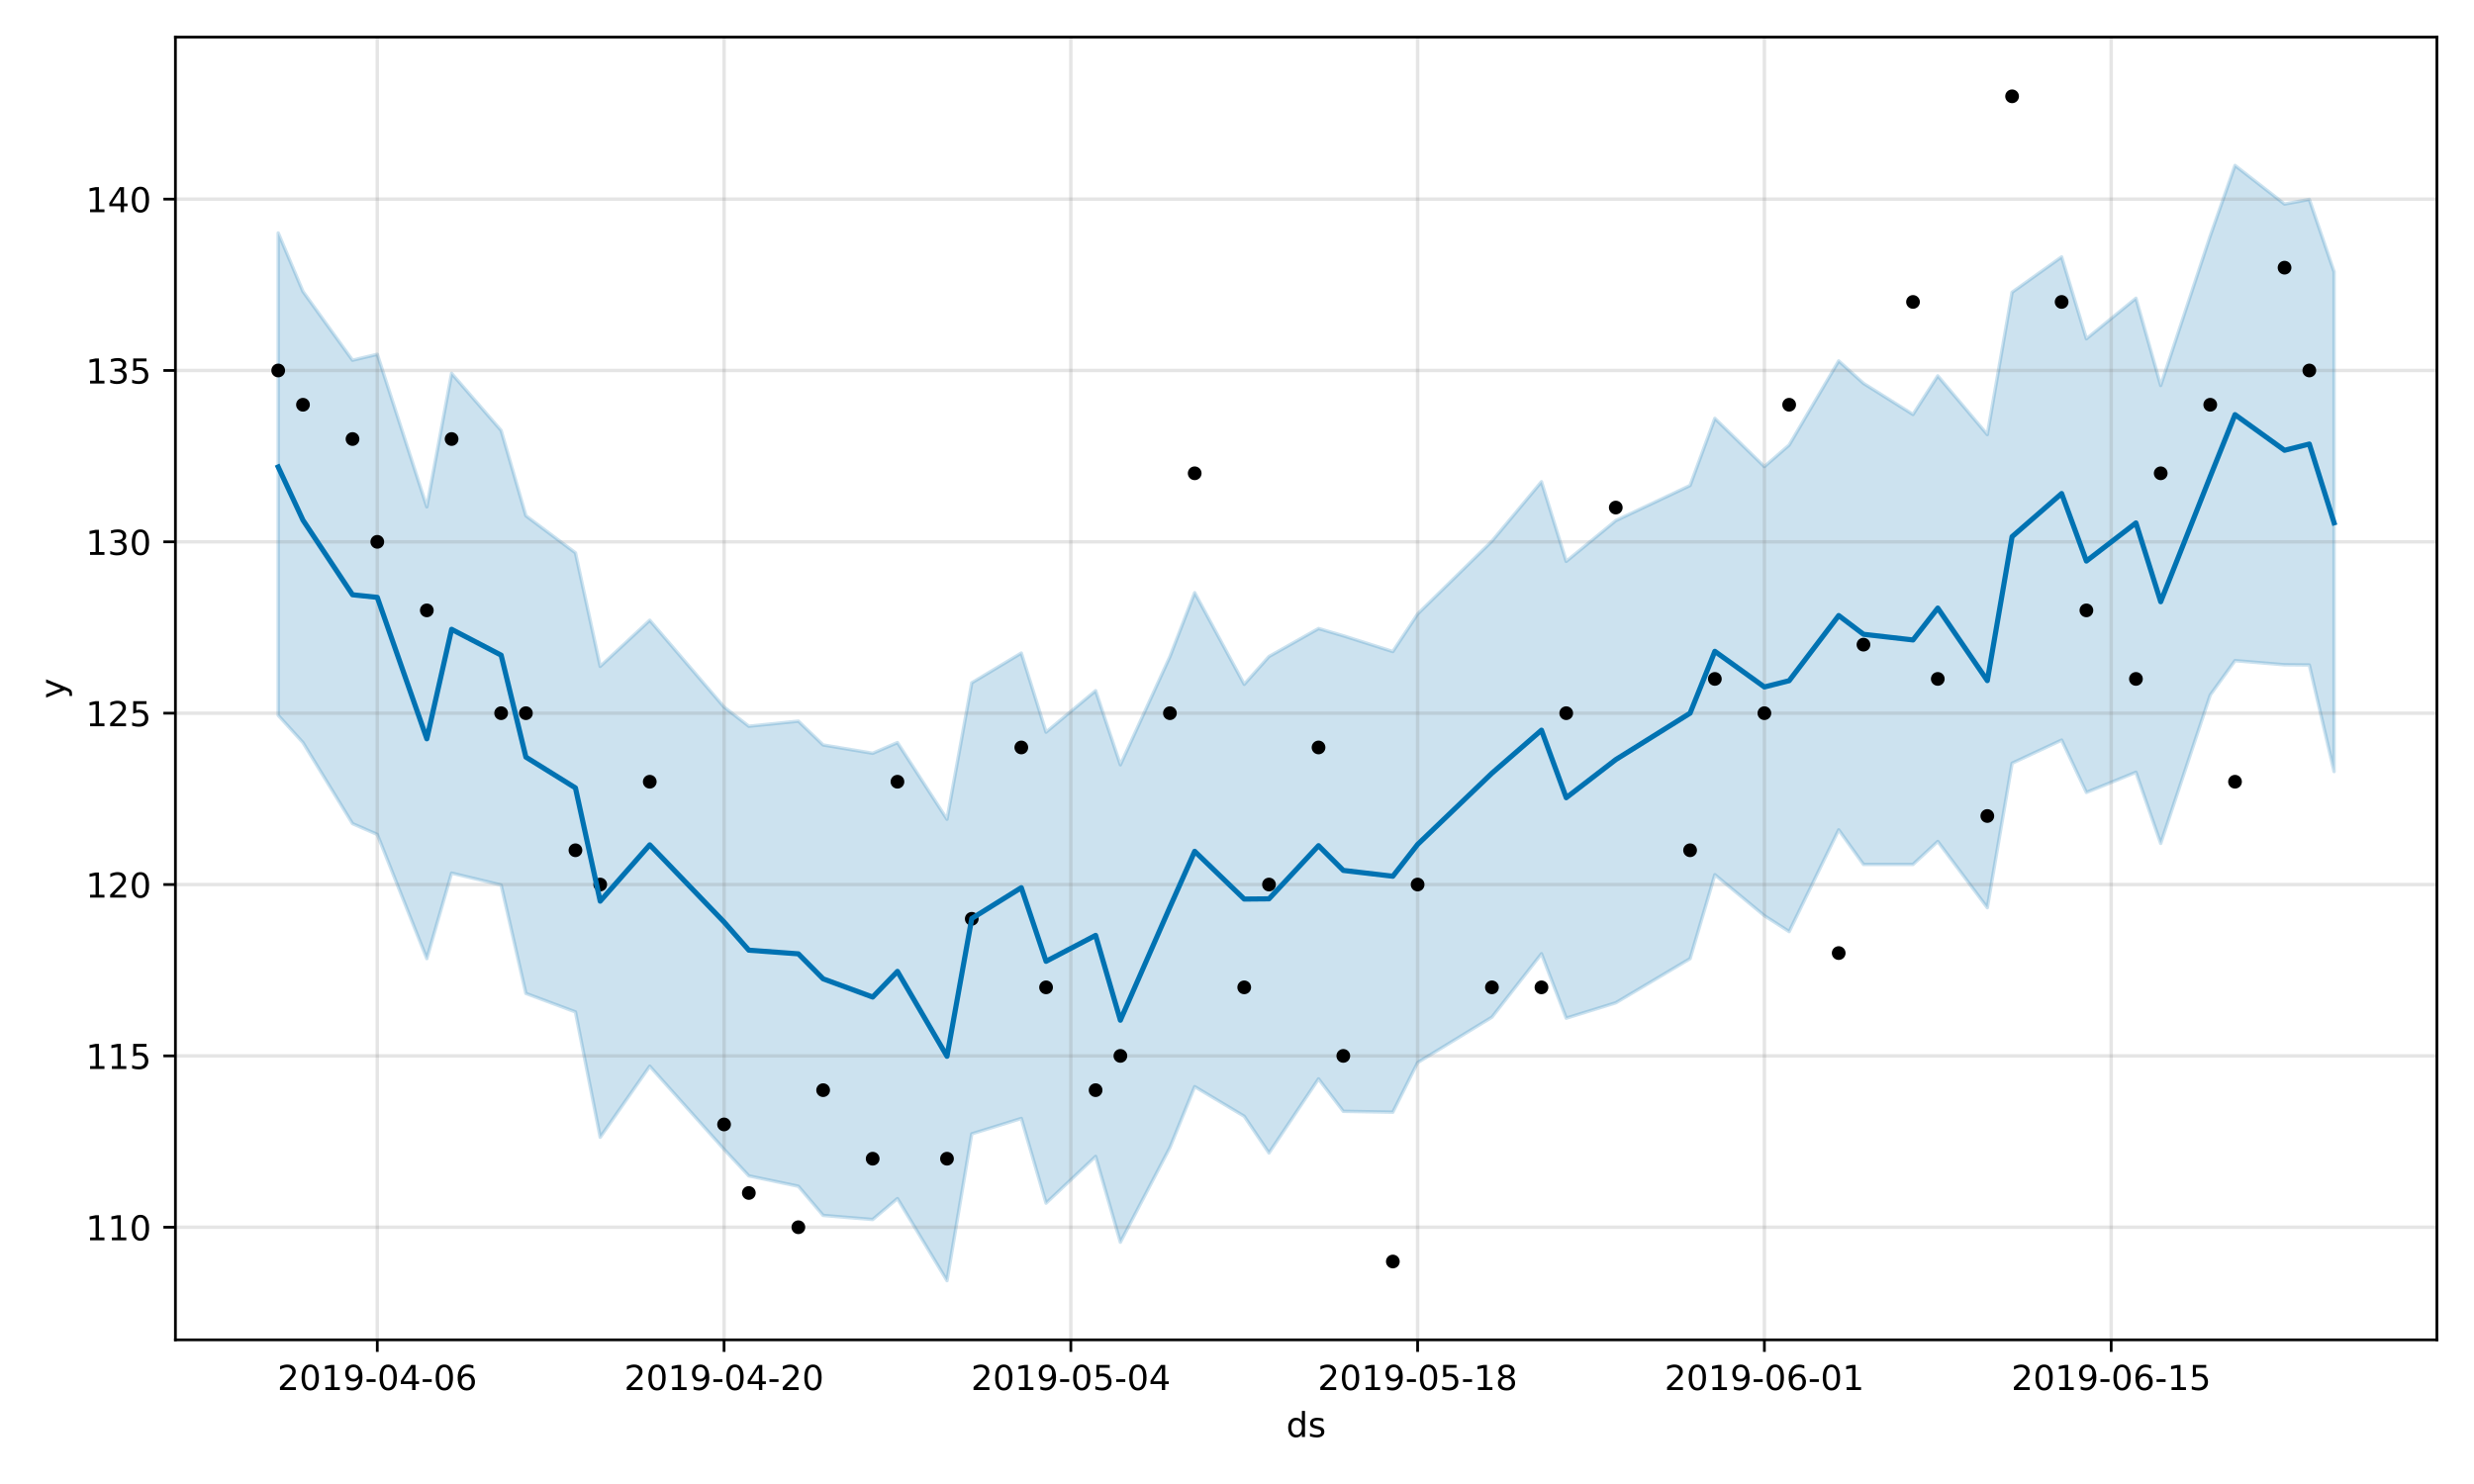 <?xml version="1.0" encoding="utf-8" standalone="no"?>
<!DOCTYPE svg PUBLIC "-//W3C//DTD SVG 1.1//EN"
  "http://www.w3.org/Graphics/SVG/1.1/DTD/svg11.dtd">
<!-- Created with matplotlib (https://matplotlib.org/) -->
<svg height="432pt" version="1.1" viewBox="0 0 720 432" width="720pt" xmlns="http://www.w3.org/2000/svg" xmlns:xlink="http://www.w3.org/1999/xlink">
 <defs>
  <style type="text/css">
*{stroke-linecap:butt;stroke-linejoin:round;}
  </style>
 </defs>
 <g id="figure_1">
  <g id="patch_1">
   <path d="M 0 432 
L 720 432 
L 720 0 
L 0 0 
z
" style="fill:#ffffff;"/>
  </g>
  <g id="axes_1">
   <g id="patch_2">
    <path d="M 51.05 390.04 
L 709.2 390.04 
L 709.2 10.8 
L 51.05 10.8 
z
" style="fill:#ffffff;"/>
   </g>
   <g id="PolyCollection_1">
    <defs>
     <path d="M 80.966 -364.184 
L 80.966 -223.764 
L 88.175 -215.822 
L 102.592 -192.234 
L 109.801 -189.089 
L 124.218 -152.943 
L 131.426 -177.835 
L 145.844 -174.36 
L 153.052 -142.802 
L 167.47 -137.423 
L 174.678 -100.94 
L 189.096 -121.628 
L 210.722 -97.426 
L 217.93 -89.692 
L 232.348 -86.669 
L 239.556 -78.182 
L 253.974 -76.991 
L 261.182 -83.088 
L 275.6 -59.198 
L 282.808 -101.932 
L 297.225 -106.411 
L 304.434 -81.764 
L 318.851 -95.362 
L 326.06 -70.386 
L 340.477 -97.95 
L 347.686 -115.671 
L 362.103 -107.049 
L 369.312 -96.372 
L 383.729 -117.932 
L 390.938 -108.485 
L 405.355 -108.238 
L 412.564 -122.677 
L 434.19 -135.896 
L 448.607 -154.356 
L 455.816 -135.605 
L 470.233 -140.08 
L 491.859 -152.94 
L 499.068 -177.355 
L 513.485 -165.432 
L 520.694 -160.806 
L 535.111 -190.432 
L 542.32 -180.362 
L 556.737 -180.358 
L 563.946 -187.049 
L 578.363 -167.767 
L 585.572 -209.82 
L 599.989 -216.556 
L 607.198 -201.323 
L 621.615 -207.188 
L 628.824 -186.483 
L 643.241 -229.69 
L 650.449 -239.683 
L 664.867 -238.484 
L 672.075 -238.414 
L 679.284 -207.394 
L 679.284 -352.865 
L 679.284 -352.865 
L 672.075 -373.954 
L 664.867 -372.604 
L 650.449 -383.839 
L 643.241 -363.338 
L 628.824 -319.787 
L 621.615 -345.173 
L 607.198 -333.374 
L 599.989 -357.214 
L 585.572 -346.92 
L 578.363 -305.497 
L 563.946 -322.583 
L 556.737 -311.351 
L 542.32 -320.41 
L 535.111 -326.936 
L 520.694 -302.45 
L 513.485 -296.175 
L 499.068 -310.217 
L 491.859 -290.678 
L 470.233 -280.45 
L 455.816 -268.583 
L 448.607 -291.76 
L 434.19 -274.476 
L 412.564 -253.259 
L 405.355 -242.338 
L 390.938 -246.917 
L 383.729 -249.029 
L 369.312 -240.886 
L 362.103 -232.797 
L 347.686 -259.462 
L 340.477 -240.839 
L 326.06 -209.36 
L 318.851 -230.932 
L 304.434 -218.871 
L 297.225 -241.89 
L 282.808 -233.227 
L 275.6 -193.518 
L 261.182 -215.836 
L 253.974 -212.719 
L 239.556 -215.137 
L 232.348 -222.07 
L 217.93 -220.592 
L 210.722 -226.177 
L 189.096 -251.441 
L 174.678 -238.007 
L 167.47 -271.069 
L 153.052 -281.855 
L 145.844 -306.682 
L 131.426 -323.304 
L 124.218 -284.459 
L 109.801 -328.857 
L 102.592 -327.144 
L 88.175 -347.139 
L 80.966 -364.184 
z
" id="m176a318846" style="stroke:#0072b2;stroke-opacity:0.2;"/>
    </defs>
    <g clip-path="url(#ped969d6932)">
     <use style="fill:#0072b2;fill-opacity:0.2;stroke:#0072b2;stroke-opacity:0.2;" x="0" xlink:href="#m176a318846" y="432"/>
    </g>
   </g>
   <g id="matplotlib.axis_1">
    <g id="xtick_1">
     <g id="line2d_1">
      <path clip-path="url(#ped969d6932)" d="M 109.801 390.04 
L 109.801 10.8 
" style="fill:none;stroke:#808080;stroke-linecap:square;stroke-opacity:0.2;"/>
     </g>
     <g id="line2d_2">
      <defs>
       <path d="M 0 0 
L 0 3.5 
" id="m6a9bb26451" style="stroke:#000000;stroke-width:0.8;"/>
      </defs>
      <g>
       <use style="stroke:#000000;stroke-width:0.8;" x="109.801" xlink:href="#m6a9bb26451" y="390.04"/>
      </g>
     </g>
     <g id="text_1">
      <!-- 2019-04-06 -->
      <defs>
       <path d="M 19.188 8.297 
L 53.609 8.297 
L 53.609 0 
L 7.328 0 
L 7.328 8.297 
Q 12.938 14.109 22.625 23.891 
Q 32.328 33.688 34.812 36.531 
Q 39.547 41.844 41.422 45.531 
Q 43.312 49.219 43.312 52.781 
Q 43.312 58.594 39.234 62.25 
Q 35.156 65.922 28.609 65.922 
Q 23.969 65.922 18.812 64.312 
Q 13.672 62.703 7.812 59.422 
L 7.812 69.391 
Q 13.766 71.781 18.938 73 
Q 24.125 74.219 28.422 74.219 
Q 39.75 74.219 46.484 68.547 
Q 53.219 62.891 53.219 53.422 
Q 53.219 48.922 51.531 44.891 
Q 49.859 40.875 45.406 35.406 
Q 44.188 33.984 37.641 27.219 
Q 31.109 20.453 19.188 8.297 
z
" id="DejaVuSans-50"/>
       <path d="M 31.781 66.406 
Q 24.172 66.406 20.328 58.906 
Q 16.5 51.422 16.5 36.375 
Q 16.5 21.391 20.328 13.891 
Q 24.172 6.391 31.781 6.391 
Q 39.453 6.391 43.281 13.891 
Q 47.125 21.391 47.125 36.375 
Q 47.125 51.422 43.281 58.906 
Q 39.453 66.406 31.781 66.406 
z
M 31.781 74.219 
Q 44.047 74.219 50.516 64.516 
Q 56.984 54.828 56.984 36.375 
Q 56.984 17.969 50.516 8.266 
Q 44.047 -1.422 31.781 -1.422 
Q 19.531 -1.422 13.062 8.266 
Q 6.594 17.969 6.594 36.375 
Q 6.594 54.828 13.062 64.516 
Q 19.531 74.219 31.781 74.219 
z
" id="DejaVuSans-48"/>
       <path d="M 12.406 8.297 
L 28.516 8.297 
L 28.516 63.922 
L 10.984 60.406 
L 10.984 69.391 
L 28.422 72.906 
L 38.281 72.906 
L 38.281 8.297 
L 54.391 8.297 
L 54.391 0 
L 12.406 0 
z
" id="DejaVuSans-49"/>
       <path d="M 10.984 1.516 
L 10.984 10.5 
Q 14.703 8.734 18.5 7.812 
Q 22.312 6.891 25.984 6.891 
Q 35.75 6.891 40.891 13.453 
Q 46.047 20.016 46.781 33.406 
Q 43.953 29.203 39.594 26.953 
Q 35.25 24.703 29.984 24.703 
Q 19.047 24.703 12.672 31.312 
Q 6.297 37.938 6.297 49.422 
Q 6.297 60.641 12.938 67.422 
Q 19.578 74.219 30.609 74.219 
Q 43.266 74.219 49.922 64.516 
Q 56.594 54.828 56.594 36.375 
Q 56.594 19.141 48.406 8.859 
Q 40.234 -1.422 26.422 -1.422 
Q 22.703 -1.422 18.891 -0.688 
Q 15.094 0.047 10.984 1.516 
z
M 30.609 32.422 
Q 37.25 32.422 41.125 36.953 
Q 45.016 41.5 45.016 49.422 
Q 45.016 57.281 41.125 61.844 
Q 37.25 66.406 30.609 66.406 
Q 23.969 66.406 20.094 61.844 
Q 16.219 57.281 16.219 49.422 
Q 16.219 41.5 20.094 36.953 
Q 23.969 32.422 30.609 32.422 
z
" id="DejaVuSans-57"/>
       <path d="M 4.891 31.391 
L 31.203 31.391 
L 31.203 23.391 
L 4.891 23.391 
z
" id="DejaVuSans-45"/>
       <path d="M 37.797 64.312 
L 12.891 25.391 
L 37.797 25.391 
z
M 35.203 72.906 
L 47.609 72.906 
L 47.609 25.391 
L 58.016 25.391 
L 58.016 17.188 
L 47.609 17.188 
L 47.609 0 
L 37.797 0 
L 37.797 17.188 
L 4.891 17.188 
L 4.891 26.703 
z
" id="DejaVuSans-52"/>
       <path d="M 33.016 40.375 
Q 26.375 40.375 22.484 35.828 
Q 18.609 31.297 18.609 23.391 
Q 18.609 15.531 22.484 10.953 
Q 26.375 6.391 33.016 6.391 
Q 39.656 6.391 43.531 10.953 
Q 47.406 15.531 47.406 23.391 
Q 47.406 31.297 43.531 35.828 
Q 39.656 40.375 33.016 40.375 
z
M 52.594 71.297 
L 52.594 62.312 
Q 48.875 64.062 45.094 64.984 
Q 41.312 65.922 37.594 65.922 
Q 27.828 65.922 22.672 59.328 
Q 17.531 52.734 16.797 39.406 
Q 19.672 43.656 24.016 45.922 
Q 28.375 48.188 33.594 48.188 
Q 44.578 48.188 50.953 41.516 
Q 57.328 34.859 57.328 23.391 
Q 57.328 12.156 50.688 5.359 
Q 44.047 -1.422 33.016 -1.422 
Q 20.359 -1.422 13.672 8.266 
Q 6.984 17.969 6.984 36.375 
Q 6.984 53.656 15.188 63.938 
Q 23.391 74.219 37.203 74.219 
Q 40.922 74.219 44.703 73.484 
Q 48.484 72.75 52.594 71.297 
z
" id="DejaVuSans-54"/>
      </defs>
      <g transform="translate(80.743 404.638)scale(0.1 -0.1)">
       <use xlink:href="#DejaVuSans-50"/>
       <use x="63.623" xlink:href="#DejaVuSans-48"/>
       <use x="127.246" xlink:href="#DejaVuSans-49"/>
       <use x="190.869" xlink:href="#DejaVuSans-57"/>
       <use x="254.492" xlink:href="#DejaVuSans-45"/>
       <use x="290.576" xlink:href="#DejaVuSans-48"/>
       <use x="354.199" xlink:href="#DejaVuSans-52"/>
       <use x="417.822" xlink:href="#DejaVuSans-45"/>
       <use x="453.906" xlink:href="#DejaVuSans-48"/>
       <use x="517.529" xlink:href="#DejaVuSans-54"/>
      </g>
     </g>
    </g>
    <g id="xtick_2">
     <g id="line2d_3">
      <path clip-path="url(#ped969d6932)" d="M 210.722 390.04 
L 210.722 10.8 
" style="fill:none;stroke:#808080;stroke-linecap:square;stroke-opacity:0.2;"/>
     </g>
     <g id="line2d_4">
      <g>
       <use style="stroke:#000000;stroke-width:0.8;" x="210.722" xlink:href="#m6a9bb26451" y="390.04"/>
      </g>
     </g>
     <g id="text_2">
      <!-- 2019-04-20 -->
      <g transform="translate(181.664 404.638)scale(0.1 -0.1)">
       <use xlink:href="#DejaVuSans-50"/>
       <use x="63.623" xlink:href="#DejaVuSans-48"/>
       <use x="127.246" xlink:href="#DejaVuSans-49"/>
       <use x="190.869" xlink:href="#DejaVuSans-57"/>
       <use x="254.492" xlink:href="#DejaVuSans-45"/>
       <use x="290.576" xlink:href="#DejaVuSans-48"/>
       <use x="354.199" xlink:href="#DejaVuSans-52"/>
       <use x="417.822" xlink:href="#DejaVuSans-45"/>
       <use x="453.906" xlink:href="#DejaVuSans-50"/>
       <use x="517.529" xlink:href="#DejaVuSans-48"/>
      </g>
     </g>
    </g>
    <g id="xtick_3">
     <g id="line2d_5">
      <path clip-path="url(#ped969d6932)" d="M 311.643 390.04 
L 311.643 10.8 
" style="fill:none;stroke:#808080;stroke-linecap:square;stroke-opacity:0.2;"/>
     </g>
     <g id="line2d_6">
      <g>
       <use style="stroke:#000000;stroke-width:0.8;" x="311.643" xlink:href="#m6a9bb26451" y="390.04"/>
      </g>
     </g>
     <g id="text_3">
      <!-- 2019-05-04 -->
      <defs>
       <path d="M 10.797 72.906 
L 49.516 72.906 
L 49.516 64.594 
L 19.828 64.594 
L 19.828 46.734 
Q 21.969 47.469 24.109 47.828 
Q 26.266 48.188 28.422 48.188 
Q 40.625 48.188 47.75 41.5 
Q 54.891 34.812 54.891 23.391 
Q 54.891 11.625 47.562 5.094 
Q 40.234 -1.422 26.906 -1.422 
Q 22.312 -1.422 17.547 -0.641 
Q 12.797 0.141 7.719 1.703 
L 7.719 11.625 
Q 12.109 9.234 16.797 8.062 
Q 21.484 6.891 26.703 6.891 
Q 35.156 6.891 40.078 11.328 
Q 45.016 15.766 45.016 23.391 
Q 45.016 31 40.078 35.438 
Q 35.156 39.891 26.703 39.891 
Q 22.75 39.891 18.812 39.016 
Q 14.891 38.141 10.797 36.281 
z
" id="DejaVuSans-53"/>
      </defs>
      <g transform="translate(282.585 404.638)scale(0.1 -0.1)">
       <use xlink:href="#DejaVuSans-50"/>
       <use x="63.623" xlink:href="#DejaVuSans-48"/>
       <use x="127.246" xlink:href="#DejaVuSans-49"/>
       <use x="190.869" xlink:href="#DejaVuSans-57"/>
       <use x="254.492" xlink:href="#DejaVuSans-45"/>
       <use x="290.576" xlink:href="#DejaVuSans-48"/>
       <use x="354.199" xlink:href="#DejaVuSans-53"/>
       <use x="417.822" xlink:href="#DejaVuSans-45"/>
       <use x="453.906" xlink:href="#DejaVuSans-48"/>
       <use x="517.529" xlink:href="#DejaVuSans-52"/>
      </g>
     </g>
    </g>
    <g id="xtick_4">
     <g id="line2d_7">
      <path clip-path="url(#ped969d6932)" d="M 412.564 390.04 
L 412.564 10.8 
" style="fill:none;stroke:#808080;stroke-linecap:square;stroke-opacity:0.2;"/>
     </g>
     <g id="line2d_8">
      <g>
       <use style="stroke:#000000;stroke-width:0.8;" x="412.564" xlink:href="#m6a9bb26451" y="390.04"/>
      </g>
     </g>
     <g id="text_4">
      <!-- 2019-05-18 -->
      <defs>
       <path d="M 31.781 34.625 
Q 24.75 34.625 20.719 30.859 
Q 16.703 27.094 16.703 20.516 
Q 16.703 13.922 20.719 10.156 
Q 24.75 6.391 31.781 6.391 
Q 38.812 6.391 42.859 10.172 
Q 46.922 13.969 46.922 20.516 
Q 46.922 27.094 42.891 30.859 
Q 38.875 34.625 31.781 34.625 
z
M 21.922 38.812 
Q 15.578 40.375 12.031 44.719 
Q 8.5 49.078 8.5 55.328 
Q 8.5 64.062 14.719 69.141 
Q 20.953 74.219 31.781 74.219 
Q 42.672 74.219 48.875 69.141 
Q 55.078 64.062 55.078 55.328 
Q 55.078 49.078 51.531 44.719 
Q 48 40.375 41.703 38.812 
Q 48.828 37.156 52.797 32.312 
Q 56.781 27.484 56.781 20.516 
Q 56.781 9.906 50.312 4.234 
Q 43.844 -1.422 31.781 -1.422 
Q 19.734 -1.422 13.25 4.234 
Q 6.781 9.906 6.781 20.516 
Q 6.781 27.484 10.781 32.312 
Q 14.797 37.156 21.922 38.812 
z
M 18.312 54.391 
Q 18.312 48.734 21.844 45.562 
Q 25.391 42.391 31.781 42.391 
Q 38.141 42.391 41.719 45.562 
Q 45.312 48.734 45.312 54.391 
Q 45.312 60.062 41.719 63.234 
Q 38.141 66.406 31.781 66.406 
Q 25.391 66.406 21.844 63.234 
Q 18.312 60.062 18.312 54.391 
z
" id="DejaVuSans-56"/>
      </defs>
      <g transform="translate(383.506 404.638)scale(0.1 -0.1)">
       <use xlink:href="#DejaVuSans-50"/>
       <use x="63.623" xlink:href="#DejaVuSans-48"/>
       <use x="127.246" xlink:href="#DejaVuSans-49"/>
       <use x="190.869" xlink:href="#DejaVuSans-57"/>
       <use x="254.492" xlink:href="#DejaVuSans-45"/>
       <use x="290.576" xlink:href="#DejaVuSans-48"/>
       <use x="354.199" xlink:href="#DejaVuSans-53"/>
       <use x="417.822" xlink:href="#DejaVuSans-45"/>
       <use x="453.906" xlink:href="#DejaVuSans-49"/>
       <use x="517.529" xlink:href="#DejaVuSans-56"/>
      </g>
     </g>
    </g>
    <g id="xtick_5">
     <g id="line2d_9">
      <path clip-path="url(#ped969d6932)" d="M 513.485 390.04 
L 513.485 10.8 
" style="fill:none;stroke:#808080;stroke-linecap:square;stroke-opacity:0.2;"/>
     </g>
     <g id="line2d_10">
      <g>
       <use style="stroke:#000000;stroke-width:0.8;" x="513.485" xlink:href="#m6a9bb26451" y="390.04"/>
      </g>
     </g>
     <g id="text_5">
      <!-- 2019-06-01 -->
      <g transform="translate(484.427 404.638)scale(0.1 -0.1)">
       <use xlink:href="#DejaVuSans-50"/>
       <use x="63.623" xlink:href="#DejaVuSans-48"/>
       <use x="127.246" xlink:href="#DejaVuSans-49"/>
       <use x="190.869" xlink:href="#DejaVuSans-57"/>
       <use x="254.492" xlink:href="#DejaVuSans-45"/>
       <use x="290.576" xlink:href="#DejaVuSans-48"/>
       <use x="354.199" xlink:href="#DejaVuSans-54"/>
       <use x="417.822" xlink:href="#DejaVuSans-45"/>
       <use x="453.906" xlink:href="#DejaVuSans-48"/>
       <use x="517.529" xlink:href="#DejaVuSans-49"/>
      </g>
     </g>
    </g>
    <g id="xtick_6">
     <g id="line2d_11">
      <path clip-path="url(#ped969d6932)" d="M 614.406 390.04 
L 614.406 10.8 
" style="fill:none;stroke:#808080;stroke-linecap:square;stroke-opacity:0.2;"/>
     </g>
     <g id="line2d_12">
      <g>
       <use style="stroke:#000000;stroke-width:0.8;" x="614.406" xlink:href="#m6a9bb26451" y="390.04"/>
      </g>
     </g>
     <g id="text_6">
      <!-- 2019-06-15 -->
      <g transform="translate(585.348 404.638)scale(0.1 -0.1)">
       <use xlink:href="#DejaVuSans-50"/>
       <use x="63.623" xlink:href="#DejaVuSans-48"/>
       <use x="127.246" xlink:href="#DejaVuSans-49"/>
       <use x="190.869" xlink:href="#DejaVuSans-57"/>
       <use x="254.492" xlink:href="#DejaVuSans-45"/>
       <use x="290.576" xlink:href="#DejaVuSans-48"/>
       <use x="354.199" xlink:href="#DejaVuSans-54"/>
       <use x="417.822" xlink:href="#DejaVuSans-45"/>
       <use x="453.906" xlink:href="#DejaVuSans-49"/>
       <use x="517.529" xlink:href="#DejaVuSans-53"/>
      </g>
     </g>
    </g>
    <g id="text_7">
     <!-- ds -->
     <defs>
      <path d="M 45.406 46.391 
L 45.406 75.984 
L 54.391 75.984 
L 54.391 0 
L 45.406 0 
L 45.406 8.203 
Q 42.578 3.328 38.25 0.953 
Q 33.938 -1.422 27.875 -1.422 
Q 17.969 -1.422 11.734 6.484 
Q 5.516 14.406 5.516 27.297 
Q 5.516 40.188 11.734 48.094 
Q 17.969 56 27.875 56 
Q 33.938 56 38.25 53.625 
Q 42.578 51.266 45.406 46.391 
z
M 14.797 27.297 
Q 14.797 17.391 18.875 11.75 
Q 22.953 6.109 30.078 6.109 
Q 37.203 6.109 41.297 11.75 
Q 45.406 17.391 45.406 27.297 
Q 45.406 37.203 41.297 42.844 
Q 37.203 48.484 30.078 48.484 
Q 22.953 48.484 18.875 42.844 
Q 14.797 37.203 14.797 27.297 
z
" id="DejaVuSans-100"/>
      <path d="M 44.281 53.078 
L 44.281 44.578 
Q 40.484 46.531 36.375 47.5 
Q 32.281 48.484 27.875 48.484 
Q 21.188 48.484 17.844 46.438 
Q 14.5 44.391 14.5 40.281 
Q 14.5 37.156 16.891 35.375 
Q 19.281 33.594 26.516 31.984 
L 29.594 31.297 
Q 39.156 29.25 43.188 25.516 
Q 47.219 21.781 47.219 15.094 
Q 47.219 7.469 41.188 3.016 
Q 35.156 -1.422 24.609 -1.422 
Q 20.219 -1.422 15.453 -0.562 
Q 10.688 0.297 5.422 2 
L 5.422 11.281 
Q 10.406 8.688 15.234 7.391 
Q 20.062 6.109 24.812 6.109 
Q 31.156 6.109 34.562 8.281 
Q 37.984 10.453 37.984 14.406 
Q 37.984 18.062 35.516 20.016 
Q 33.062 21.969 24.703 23.781 
L 21.578 24.516 
Q 13.234 26.266 9.516 29.906 
Q 5.812 33.547 5.812 39.891 
Q 5.812 47.609 11.281 51.797 
Q 16.75 56 26.812 56 
Q 31.781 56 36.172 55.266 
Q 40.578 54.547 44.281 53.078 
z
" id="DejaVuSans-115"/>
     </defs>
     <g transform="translate(374.346 418.317)scale(0.1 -0.1)">
      <use xlink:href="#DejaVuSans-100"/>
      <use x="63.477" xlink:href="#DejaVuSans-115"/>
     </g>
    </g>
   </g>
   <g id="matplotlib.axis_2">
    <g id="ytick_1">
     <g id="line2d_13">
      <path clip-path="url(#ped969d6932)" d="M 51.05 357.257 
L 709.2 357.257 
" style="fill:none;stroke:#808080;stroke-linecap:square;stroke-opacity:0.2;"/>
     </g>
     <g id="line2d_14">
      <defs>
       <path d="M 0 0 
L -3.5 0 
" id="m5225104406" style="stroke:#000000;stroke-width:0.8;"/>
      </defs>
      <g>
       <use style="stroke:#000000;stroke-width:0.8;" x="51.05" xlink:href="#m5225104406" y="357.257"/>
      </g>
     </g>
     <g id="text_8">
      <!-- 110 -->
      <g transform="translate(24.962 361.056)scale(0.1 -0.1)">
       <use xlink:href="#DejaVuSans-49"/>
       <use x="63.623" xlink:href="#DejaVuSans-49"/>
       <use x="127.246" xlink:href="#DejaVuSans-48"/>
      </g>
     </g>
    </g>
    <g id="ytick_2">
     <g id="line2d_15">
      <path clip-path="url(#ped969d6932)" d="M 51.05 307.376 
L 709.2 307.376 
" style="fill:none;stroke:#808080;stroke-linecap:square;stroke-opacity:0.2;"/>
     </g>
     <g id="line2d_16">
      <g>
       <use style="stroke:#000000;stroke-width:0.8;" x="51.05" xlink:href="#m5225104406" y="307.376"/>
      </g>
     </g>
     <g id="text_9">
      <!-- 115 -->
      <g transform="translate(24.962 311.175)scale(0.1 -0.1)">
       <use xlink:href="#DejaVuSans-49"/>
       <use x="63.623" xlink:href="#DejaVuSans-49"/>
       <use x="127.246" xlink:href="#DejaVuSans-53"/>
      </g>
     </g>
    </g>
    <g id="ytick_3">
     <g id="line2d_17">
      <path clip-path="url(#ped969d6932)" d="M 51.05 257.494 
L 709.2 257.494 
" style="fill:none;stroke:#808080;stroke-linecap:square;stroke-opacity:0.2;"/>
     </g>
     <g id="line2d_18">
      <g>
       <use style="stroke:#000000;stroke-width:0.8;" x="51.05" xlink:href="#m5225104406" y="257.494"/>
      </g>
     </g>
     <g id="text_10">
      <!-- 120 -->
      <g transform="translate(24.962 261.293)scale(0.1 -0.1)">
       <use xlink:href="#DejaVuSans-49"/>
       <use x="63.623" xlink:href="#DejaVuSans-50"/>
       <use x="127.246" xlink:href="#DejaVuSans-48"/>
      </g>
     </g>
    </g>
    <g id="ytick_4">
     <g id="line2d_19">
      <path clip-path="url(#ped969d6932)" d="M 51.05 207.612 
L 709.2 207.612 
" style="fill:none;stroke:#808080;stroke-linecap:square;stroke-opacity:0.2;"/>
     </g>
     <g id="line2d_20">
      <g>
       <use style="stroke:#000000;stroke-width:0.8;" x="51.05" xlink:href="#m5225104406" y="207.612"/>
      </g>
     </g>
     <g id="text_11">
      <!-- 125 -->
      <g transform="translate(24.962 211.411)scale(0.1 -0.1)">
       <use xlink:href="#DejaVuSans-49"/>
       <use x="63.623" xlink:href="#DejaVuSans-50"/>
       <use x="127.246" xlink:href="#DejaVuSans-53"/>
      </g>
     </g>
    </g>
    <g id="ytick_5">
     <g id="line2d_21">
      <path clip-path="url(#ped969d6932)" d="M 51.05 157.731 
L 709.2 157.731 
" style="fill:none;stroke:#808080;stroke-linecap:square;stroke-opacity:0.2;"/>
     </g>
     <g id="line2d_22">
      <g>
       <use style="stroke:#000000;stroke-width:0.8;" x="51.05" xlink:href="#m5225104406" y="157.731"/>
      </g>
     </g>
     <g id="text_12">
      <!-- 130 -->
      <defs>
       <path d="M 40.578 39.312 
Q 47.656 37.797 51.625 33 
Q 55.609 28.219 55.609 21.188 
Q 55.609 10.406 48.188 4.484 
Q 40.766 -1.422 27.094 -1.422 
Q 22.516 -1.422 17.656 -0.516 
Q 12.797 0.391 7.625 2.203 
L 7.625 11.719 
Q 11.719 9.328 16.594 8.109 
Q 21.484 6.891 26.812 6.891 
Q 36.078 6.891 40.938 10.547 
Q 45.797 14.203 45.797 21.188 
Q 45.797 27.641 41.281 31.266 
Q 36.766 34.906 28.719 34.906 
L 20.219 34.906 
L 20.219 43.016 
L 29.109 43.016 
Q 36.375 43.016 40.234 45.922 
Q 44.094 48.828 44.094 54.297 
Q 44.094 59.906 40.109 62.906 
Q 36.141 65.922 28.719 65.922 
Q 24.656 65.922 20.016 65.031 
Q 15.375 64.156 9.812 62.312 
L 9.812 71.094 
Q 15.438 72.656 20.344 73.438 
Q 25.25 74.219 29.594 74.219 
Q 40.828 74.219 47.359 69.109 
Q 53.906 64.016 53.906 55.328 
Q 53.906 49.266 50.438 45.094 
Q 46.969 40.922 40.578 39.312 
z
" id="DejaVuSans-51"/>
      </defs>
      <g transform="translate(24.962 161.53)scale(0.1 -0.1)">
       <use xlink:href="#DejaVuSans-49"/>
       <use x="63.623" xlink:href="#DejaVuSans-51"/>
       <use x="127.246" xlink:href="#DejaVuSans-48"/>
      </g>
     </g>
    </g>
    <g id="ytick_6">
     <g id="line2d_23">
      <path clip-path="url(#ped969d6932)" d="M 51.05 107.849 
L 709.2 107.849 
" style="fill:none;stroke:#808080;stroke-linecap:square;stroke-opacity:0.2;"/>
     </g>
     <g id="line2d_24">
      <g>
       <use style="stroke:#000000;stroke-width:0.8;" x="51.05" xlink:href="#m5225104406" y="107.849"/>
      </g>
     </g>
     <g id="text_13">
      <!-- 135 -->
      <g transform="translate(24.962 111.648)scale(0.1 -0.1)">
       <use xlink:href="#DejaVuSans-49"/>
       <use x="63.623" xlink:href="#DejaVuSans-51"/>
       <use x="127.246" xlink:href="#DejaVuSans-53"/>
      </g>
     </g>
    </g>
    <g id="ytick_7">
     <g id="line2d_25">
      <path clip-path="url(#ped969d6932)" d="M 51.05 57.967 
L 709.2 57.967 
" style="fill:none;stroke:#808080;stroke-linecap:square;stroke-opacity:0.2;"/>
     </g>
     <g id="line2d_26">
      <g>
       <use style="stroke:#000000;stroke-width:0.8;" x="51.05" xlink:href="#m5225104406" y="57.967"/>
      </g>
     </g>
     <g id="text_14">
      <!-- 140 -->
      <g transform="translate(24.962 61.766)scale(0.1 -0.1)">
       <use xlink:href="#DejaVuSans-49"/>
       <use x="63.623" xlink:href="#DejaVuSans-52"/>
       <use x="127.246" xlink:href="#DejaVuSans-48"/>
      </g>
     </g>
    </g>
    <g id="text_15">
     <!-- y -->
     <defs>
      <path d="M 32.172 -5.078 
Q 28.375 -14.844 24.75 -17.812 
Q 21.141 -20.797 15.094 -20.797 
L 7.906 -20.797 
L 7.906 -13.281 
L 13.188 -13.281 
Q 16.891 -13.281 18.938 -11.516 
Q 21 -9.766 23.484 -3.219 
L 25.094 0.875 
L 2.984 54.688 
L 12.5 54.688 
L 29.594 11.922 
L 46.688 54.688 
L 56.203 54.688 
z
" id="DejaVuSans-121"/>
     </defs>
     <g transform="translate(18.883 203.379)rotate(-90)scale(0.1 -0.1)">
      <use xlink:href="#DejaVuSans-121"/>
     </g>
    </g>
   </g>
   <g id="line2d_27">
    <defs>
     <path d="M 0 1.5 
C 0.398 1.5 0.779 1.342 1.061 1.061 
C 1.342 0.779 1.5 0.398 1.5 0 
C 1.5 -0.398 1.342 -0.779 1.061 -1.061 
C 0.779 -1.342 0.398 -1.5 0 -1.5 
C -0.398 -1.5 -0.779 -1.342 -1.061 -1.061 
C -1.342 -0.779 -1.5 -0.398 -1.5 0 
C -1.5 0.398 -1.342 0.779 -1.061 1.061 
C -0.779 1.342 -0.398 1.5 0 1.5 
z
" id="md3dafb636f" style="stroke:#000000;"/>
    </defs>
    <g clip-path="url(#ped969d6932)">
     <use style="stroke:#000000;" x="80.966" xlink:href="#md3dafb636f" y="107.849"/>
     <use style="stroke:#000000;" x="88.175" xlink:href="#md3dafb636f" y="117.825"/>
     <use style="stroke:#000000;" x="102.592" xlink:href="#md3dafb636f" y="127.802"/>
     <use style="stroke:#000000;" x="109.801" xlink:href="#md3dafb636f" y="157.731"/>
     <use style="stroke:#000000;" x="124.218" xlink:href="#md3dafb636f" y="177.683"/>
     <use style="stroke:#000000;" x="131.426" xlink:href="#md3dafb636f" y="127.802"/>
     <use style="stroke:#000000;" x="145.844" xlink:href="#md3dafb636f" y="207.612"/>
     <use style="stroke:#000000;" x="153.052" xlink:href="#md3dafb636f" y="207.612"/>
     <use style="stroke:#000000;" x="167.47" xlink:href="#md3dafb636f" y="247.518"/>
     <use style="stroke:#000000;" x="174.678" xlink:href="#md3dafb636f" y="257.494"/>
     <use style="stroke:#000000;" x="189.096" xlink:href="#md3dafb636f" y="227.565"/>
     <use style="stroke:#000000;" x="210.722" xlink:href="#md3dafb636f" y="327.328"/>
     <use style="stroke:#000000;" x="217.93" xlink:href="#md3dafb636f" y="347.281"/>
     <use style="stroke:#000000;" x="232.348" xlink:href="#md3dafb636f" y="357.257"/>
     <use style="stroke:#000000;" x="239.556" xlink:href="#md3dafb636f" y="317.352"/>
     <use style="stroke:#000000;" x="253.974" xlink:href="#md3dafb636f" y="337.304"/>
     <use style="stroke:#000000;" x="261.182" xlink:href="#md3dafb636f" y="227.565"/>
     <use style="stroke:#000000;" x="275.6" xlink:href="#md3dafb636f" y="337.304"/>
     <use style="stroke:#000000;" x="282.808" xlink:href="#md3dafb636f" y="267.47"/>
     <use style="stroke:#000000;" x="297.225" xlink:href="#md3dafb636f" y="217.589"/>
     <use style="stroke:#000000;" x="304.434" xlink:href="#md3dafb636f" y="287.423"/>
     <use style="stroke:#000000;" x="318.851" xlink:href="#md3dafb636f" y="317.352"/>
     <use style="stroke:#000000;" x="326.06" xlink:href="#md3dafb636f" y="307.376"/>
     <use style="stroke:#000000;" x="340.477" xlink:href="#md3dafb636f" y="207.612"/>
     <use style="stroke:#000000;" x="347.686" xlink:href="#md3dafb636f" y="137.778"/>
     <use style="stroke:#000000;" x="362.103" xlink:href="#md3dafb636f" y="287.423"/>
     <use style="stroke:#000000;" x="369.312" xlink:href="#md3dafb636f" y="257.494"/>
     <use style="stroke:#000000;" x="383.729" xlink:href="#md3dafb636f" y="217.589"/>
     <use style="stroke:#000000;" x="390.938" xlink:href="#md3dafb636f" y="307.376"/>
     <use style="stroke:#000000;" x="405.355" xlink:href="#md3dafb636f" y="367.233"/>
     <use style="stroke:#000000;" x="412.564" xlink:href="#md3dafb636f" y="257.494"/>
     <use style="stroke:#000000;" x="434.19" xlink:href="#md3dafb636f" y="287.423"/>
     <use style="stroke:#000000;" x="448.607" xlink:href="#md3dafb636f" y="287.423"/>
     <use style="stroke:#000000;" x="455.816" xlink:href="#md3dafb636f" y="207.612"/>
     <use style="stroke:#000000;" x="470.233" xlink:href="#md3dafb636f" y="147.754"/>
     <use style="stroke:#000000;" x="491.859" xlink:href="#md3dafb636f" y="247.518"/>
     <use style="stroke:#000000;" x="499.068" xlink:href="#md3dafb636f" y="197.636"/>
     <use style="stroke:#000000;" x="513.485" xlink:href="#md3dafb636f" y="207.612"/>
     <use style="stroke:#000000;" x="520.694" xlink:href="#md3dafb636f" y="117.825"/>
     <use style="stroke:#000000;" x="535.111" xlink:href="#md3dafb636f" y="277.447"/>
     <use style="stroke:#000000;" x="542.32" xlink:href="#md3dafb636f" y="187.66"/>
     <use style="stroke:#000000;" x="556.737" xlink:href="#md3dafb636f" y="87.896"/>
     <use style="stroke:#000000;" x="563.946" xlink:href="#md3dafb636f" y="197.636"/>
     <use style="stroke:#000000;" x="578.363" xlink:href="#md3dafb636f" y="237.541"/>
     <use style="stroke:#000000;" x="585.572" xlink:href="#md3dafb636f" y="28.038"/>
     <use style="stroke:#000000;" x="599.989" xlink:href="#md3dafb636f" y="87.896"/>
     <use style="stroke:#000000;" x="607.198" xlink:href="#md3dafb636f" y="177.683"/>
     <use style="stroke:#000000;" x="621.615" xlink:href="#md3dafb636f" y="197.636"/>
     <use style="stroke:#000000;" x="628.824" xlink:href="#md3dafb636f" y="137.778"/>
     <use style="stroke:#000000;" x="643.241" xlink:href="#md3dafb636f" y="117.825"/>
     <use style="stroke:#000000;" x="650.449" xlink:href="#md3dafb636f" y="227.565"/>
     <use style="stroke:#000000;" x="664.867" xlink:href="#md3dafb636f" y="77.92"/>
     <use style="stroke:#000000;" x="672.075" xlink:href="#md3dafb636f" y="107.849"/>
    </g>
   </g>
   <g id="line2d_28">
    <path clip-path="url(#ped969d6932)" d="M 80.966 135.935 
L 88.175 151.421 
L 102.592 173.137 
L 109.801 173.89 
L 124.218 215.07 
L 131.426 183.195 
L 145.844 190.711 
L 153.052 220.398 
L 167.47 229.364 
L 174.678 262.331 
L 189.096 245.941 
L 210.722 268.404 
L 217.93 276.603 
L 232.348 277.668 
L 239.556 284.946 
L 253.974 290.247 
L 261.182 282.778 
L 275.6 307.49 
L 282.808 267.382 
L 297.225 258.405 
L 304.434 279.845 
L 318.851 272.295 
L 326.06 296.992 
L 340.477 264.063 
L 347.686 247.822 
L 362.103 261.722 
L 369.312 261.656 
L 383.729 246.179 
L 390.938 253.381 
L 405.355 255.076 
L 412.564 245.819 
L 434.19 225.081 
L 448.607 212.555 
L 455.816 232.221 
L 470.233 221.124 
L 491.859 207.606 
L 499.068 189.603 
L 513.485 199.979 
L 520.694 198.159 
L 535.111 179.186 
L 542.32 184.64 
L 556.737 186.292 
L 563.946 177.013 
L 578.363 198.128 
L 585.572 156.221 
L 599.989 143.672 
L 607.198 163.326 
L 621.615 152.228 
L 628.824 175.162 
L 643.241 138.709 
L 650.449 120.706 
L 664.867 131.081 
L 672.075 129.262 
L 679.284 152.196 
" style="fill:none;stroke:#0072b2;stroke-linecap:square;stroke-width:1.5;"/>
   </g>
   <g id="patch_3">
    <path d="M 51.05 390.04 
L 51.05 10.8 
" style="fill:none;stroke:#000000;stroke-linecap:square;stroke-linejoin:miter;stroke-width:0.8;"/>
   </g>
   <g id="patch_4">
    <path d="M 709.2 390.04 
L 709.2 10.8 
" style="fill:none;stroke:#000000;stroke-linecap:square;stroke-linejoin:miter;stroke-width:0.8;"/>
   </g>
   <g id="patch_5">
    <path d="M 51.05 390.04 
L 709.2 390.04 
" style="fill:none;stroke:#000000;stroke-linecap:square;stroke-linejoin:miter;stroke-width:0.8;"/>
   </g>
   <g id="patch_6">
    <path d="M 51.05 10.8 
L 709.2 10.8 
" style="fill:none;stroke:#000000;stroke-linecap:square;stroke-linejoin:miter;stroke-width:0.8;"/>
   </g>
  </g>
 </g>
 <defs>
  <clipPath id="ped969d6932">
   <rect height="379.24" width="658.15" x="51.05" y="10.8"/>
  </clipPath>
 </defs>
</svg>
